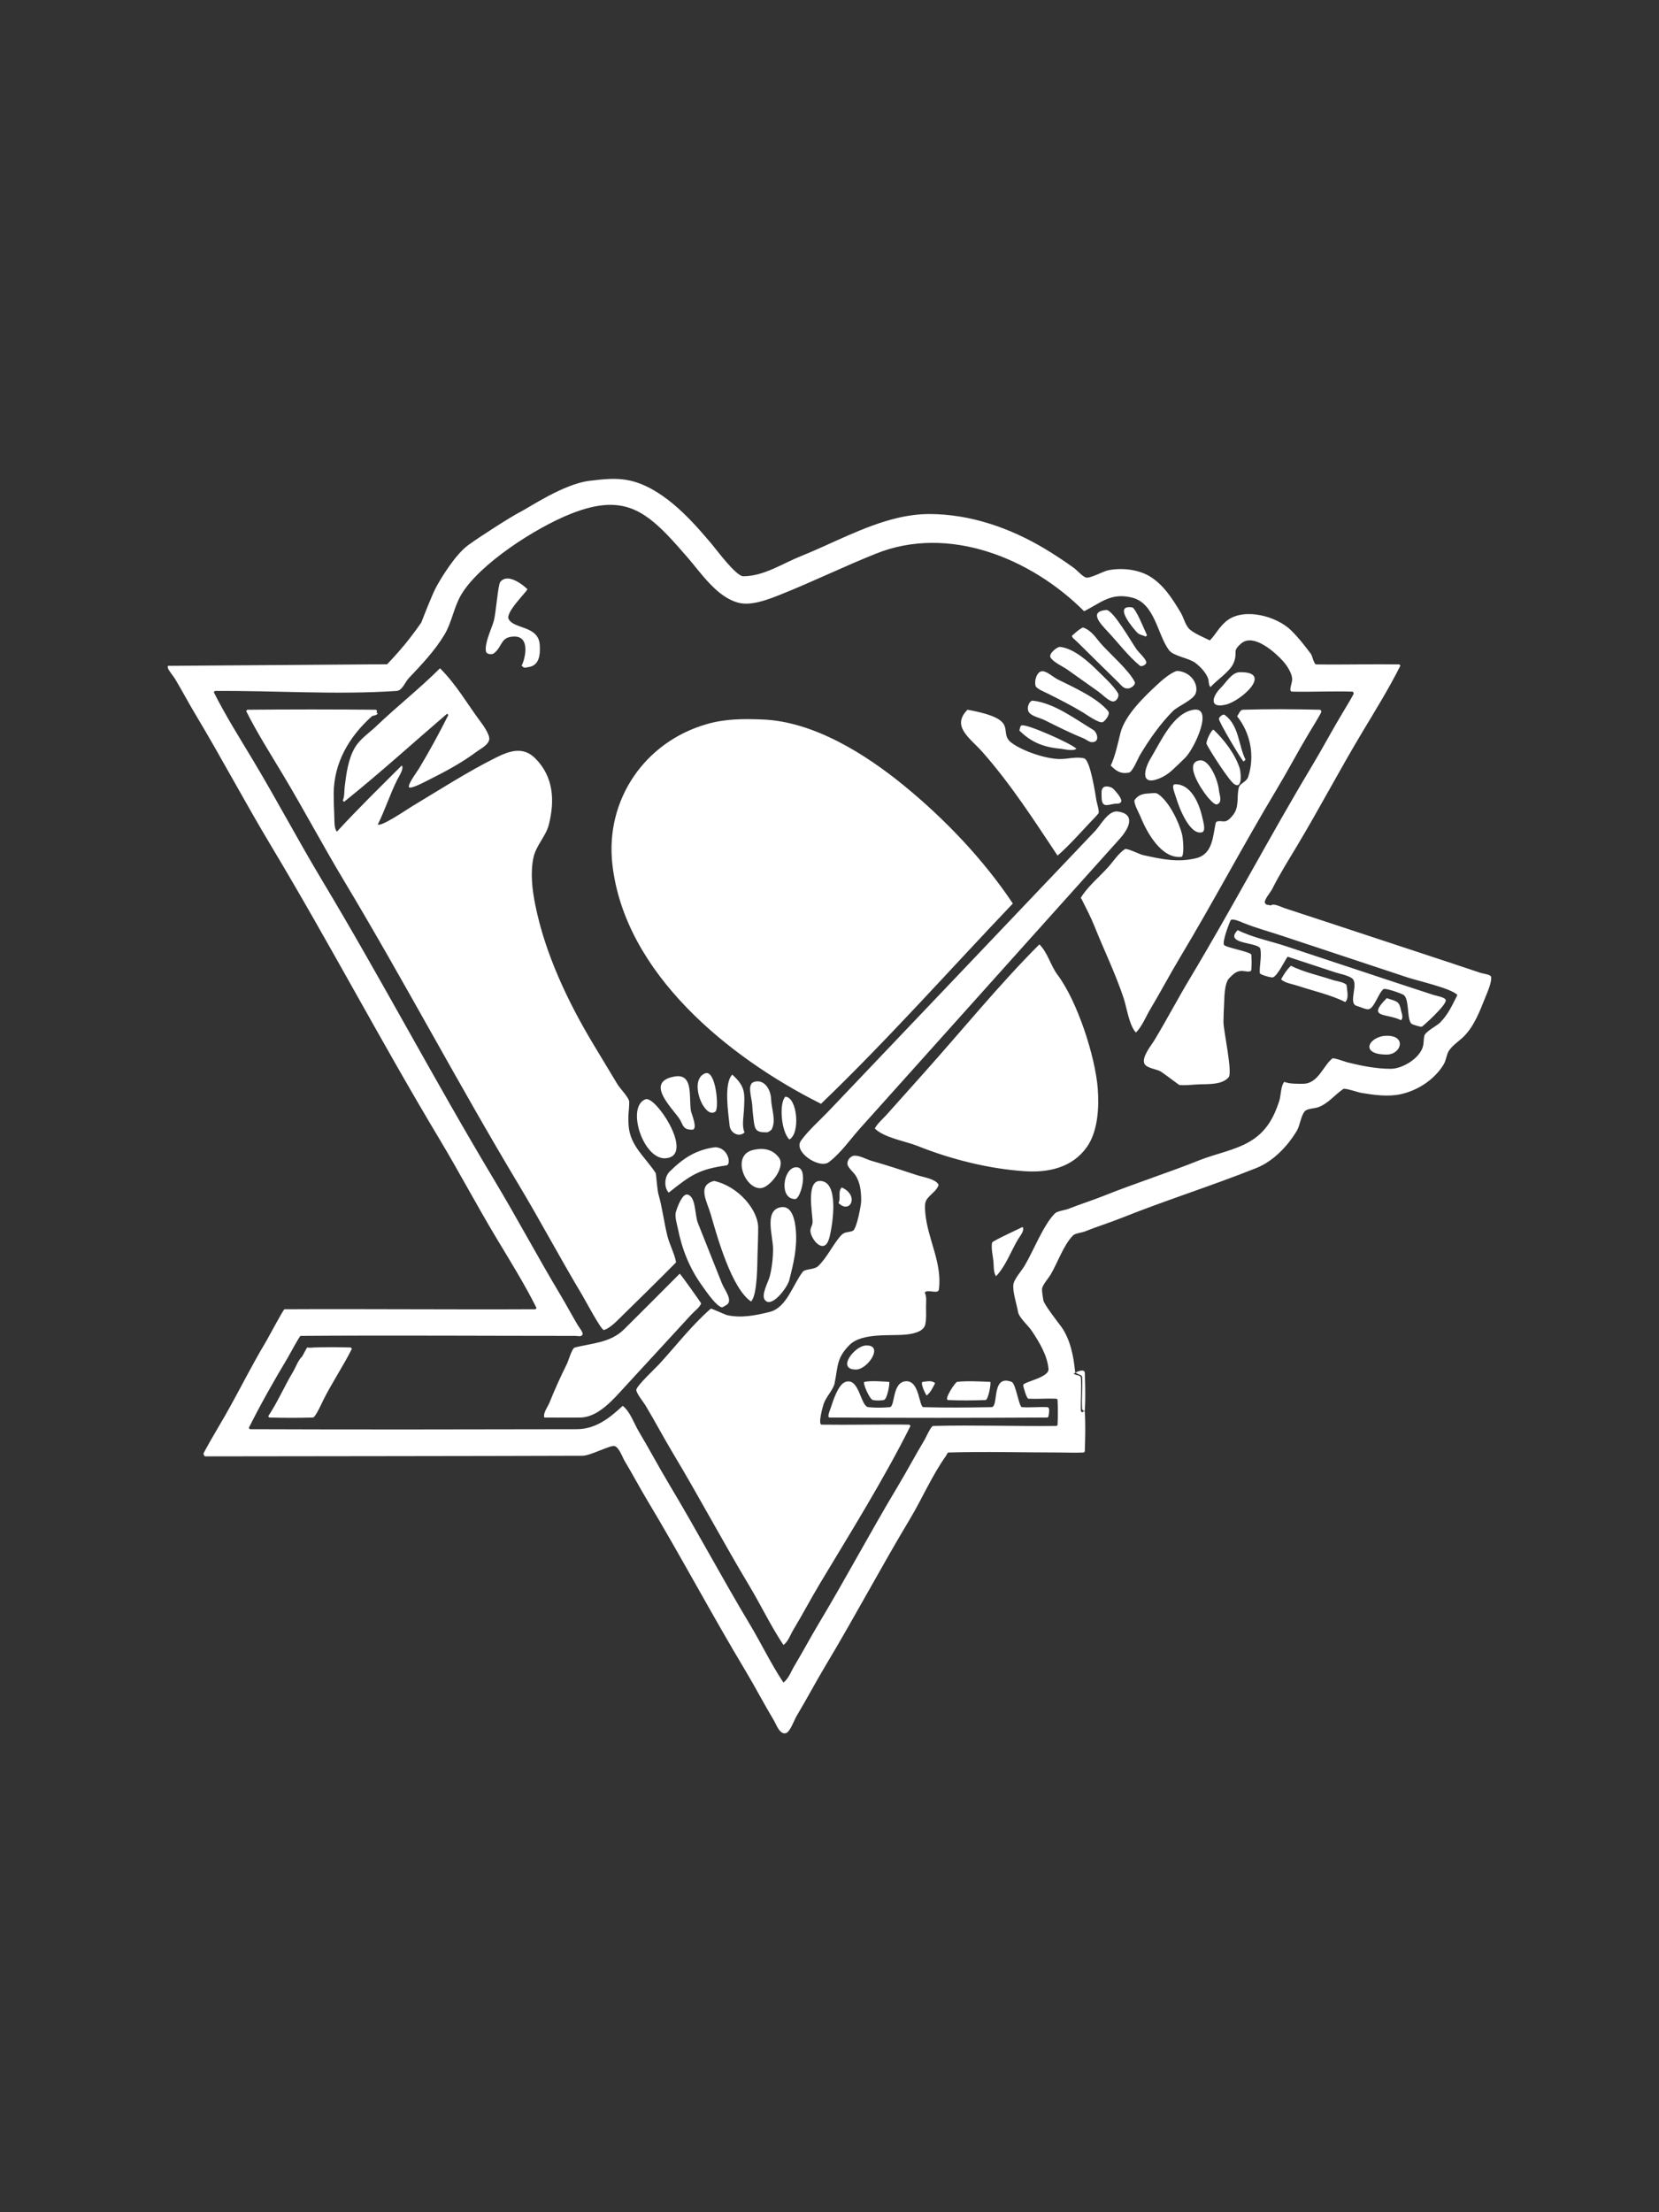 <?xml version="1.0" encoding="UTF-8" standalone="no"?>
<!DOCTYPE svg PUBLIC "-//W3C//DTD SVG 1.1//EN" "http://www.w3.org/Graphics/SVG/1.1/DTD/svg11.dtd">
<!-- Created with Vectornator (http://vectornator.io/) -->
<svg height="100%" stroke-miterlimit="10" style="fill-rule:nonzero;clip-rule:evenodd;stroke-linecap:round;stroke-linejoin:round;" version="1.1" viewBox="0 0 750 1000" width="100%" xml:space="preserve" xmlns="http://www.w3.org/2000/svg" xmlns:vectornator="http://vectornator.io" xmlns:xlink="http://www.w3.org/1999/xlink">
<rect x="0" y="0" width="750" height="1000" fill="#333333" stroke="none"/>
<defs/>
<g id="Layer-1" vectornator:layerName="Layer 1">
<path d="M274.636 216.549C272.014 216.692 269.297 217.007 266.386 217.362C254.744 218.778 238.762 229.671 235.199 231.424C231.636 233.177 217.864 241.944 211.824 246.299C205.783 250.654 199.353 261.419 197.261 265.237C195.169 269.055 190.48 281.362 190.48 281.362C190.48 281.362 186.773 286.797 182.761 291.612C178.749 296.427 175.011 300.268 175.011 300.268L75.855 300.987C75.858 301.257 75.852 301.528 75.855 301.799C75.864 302.645 78.514 305.834 79.074 306.768C82.202 311.981 85.039 317.398 88.168 322.612C100.05 342.416 110.847 362.838 122.73 382.643C148.855 426.185 172.481 471.257 198.605 514.799C207.472 529.578 215.52 544.835 224.386 559.612C230.595 569.96 237.145 580.441 242.543 591.237C242.347 591.432 242.257 591.829 241.98 591.83C204.188 592.025 166.397 591.636 128.605 591.83C128.126 591.833 121.242 604.778 120.386 606.205C112.743 618.945 106.342 632.404 98.699 645.143C97.996 646.315 91.865 656.831 91.98 657.174C92.422 658.499 92.596 658.332 93.449 658.33C150.09 658.233 206.715 658.242 263.355 658.049C266.897 658.037 275.641 653.3 277.699 653.643C279.781 653.99 281.394 658.739 282.386 660.393C285.919 666.281 289.135 672.381 292.668 678.268C307.86 703.588 321.694 729.698 336.886 755.018C341.34 762.441 345.338 770.155 349.793 777.58C351.007 779.604 352.49 784.284 355.355 783.424C357.18 782.877 359.09 777.419 360.043 775.83C364.679 768.104 368.876 760.118 373.511 752.393C386.497 730.75 398.307 708.411 411.293 686.768C416.896 677.428 421.372 666.906 427.699 658.049C428.062 657.54 428.261 656.598 428.886 656.58C445.676 656.103 462.464 656.581 479.261 656.58C482.777 656.58 486.314 656.775 489.824 656.58C490.1 656.565 490.408 656.263 490.418 655.987C490.607 650.033 490.783 644.057 490.418 638.112C490.41 637.981 490.237 637.918 490.136 637.83C489.883 638.051 489.507 638.216 489.23 638.424C489.035 638.229 488.647 638.106 488.636 637.83C488.449 632.854 488.998 627.86 488.636 622.893C488.518 621.269 486.173 621.964 485.418 620.83C485.579 620.669 486.042 620.584 486.324 620.424C486.214 620.273 486.032 620.178 486.011 619.955C485.403 613.261 483.809 605.102 479.574 599.455C478.057 597.433 471.928 589.563 471.668 587.737C471.454 586.241 471.074 584.269 471.074 582.768C471.074 581.086 474.005 577.769 474.886 576.299C478.09 570.959 480.746 562.814 485.136 558.424C486.052 557.509 489.142 557.184 490.418 556.674C495.923 554.472 501.598 552.721 507.105 550.518C527.208 542.477 547.939 535.996 568.043 527.955C575.615 524.927 582.093 518.112 586.199 511.268C587.773 508.645 587.987 504.811 589.73 502.487C590.853 500.989 594.342 501.154 596.168 500.424C600.743 498.594 603.224 495.02 607.293 492.237C608.017 491.741 614.205 493.821 615.199 493.987C621.149 494.978 627.439 495.902 633.386 494.58C641.114 492.863 648.598 487.914 652.699 481.08C653.842 479.176 653.87 476.713 655.043 474.955C656.767 472.369 659.595 470.684 661.793 468.487C666.491 463.789 669.058 456.901 671.449 450.924C672.387 448.58 674.461 444.038 674.105 441.549C673.96 440.533 670.239 440.073 669.418 439.799C665.018 438.333 660.619 436.856 656.23 435.393C637.6 429.183 618.896 423.135 600.261 416.924C593.726 414.745 587.174 412.666 580.636 410.487C579.091 409.971 575.679 408.131 574.48 409.33C573.466 408.824 572.498 409.428 571.855 408.143C571.259 406.95 574.488 403.158 575.074 401.987C578.37 395.394 582.406 388.964 586.199 382.643C596.392 365.654 605.6 348.069 615.793 331.08C621.715 321.21 627.925 311.224 633.074 300.924C632.879 300.729 632.787 300.335 632.511 300.33C620.013 300.138 607.51 300.523 595.011 300.33C594.031 300.315 593.216 296.373 592.668 295.643C589.843 291.877 587.345 288.601 583.855 285.112C577.257 278.513 562.643 274.583 554.855 280.424C551.235 283.139 549.664 286.771 546.949 289.487C544.356 288.19 539.073 286.061 537.293 283.924C535.7 282.013 535.046 279.034 533.761 276.893C530.055 270.716 526.03 264.285 519.699 260.487C514.317 257.257 506.583 256.547 500.668 257.862C498.801 258.276 492.699 261.571 490.98 261.08C489.349 260.614 486.885 257.722 485.418 256.674C481.236 253.687 476.944 250.815 472.543 248.174C456.79 238.723 438.716 232.362 420.105 232.362C415.128 232.362 410.185 233.068 405.324 234.237C390.326 237.842 375.891 245.866 362.074 251.393C353.735 254.729 345.284 260.487 336.011 260.487C332.792 260.487 324.151 248.81 321.668 245.83C320.214 244.086 318.65 242.338 317.136 240.58C312.095 234.813 306.041 228.641 299.48 224.112C289.638 217.318 282.505 216.12 274.636 216.549ZM274.605 228.237C289.134 227.633 297.895 237.068 310.824 251.987C316.994 259.106 324.165 270.041 333.949 272.487C339.808 273.951 347.504 270.908 353.011 268.705C367.513 262.905 381.568 256.039 396.074 250.237C428.898 237.107 466.115 252.309 490.105 276.299C497.643 272.53 502.18 267.74 511.793 270.143C522.155 272.734 523.222 286.882 528.48 293.893C530.569 296.678 537.483 297.381 540.511 299.737C542.68 301.423 545.029 303.874 546.074 306.487C546.629 307.873 546.236 309.586 547.23 310.58C550.257 307.251 556.27 303.453 557.793 299.455C559.718 294.402 556.812 294.688 561.011 290.955C566.797 285.813 576.977 295.456 580.043 298.862C581.757 300.767 584.168 304.379 584.168 307.08C584.168 308.936 582.313 312.604 584.168 312.643C593.248 312.834 602.34 312.356 611.418 312.643C611.77 312.654 611.911 313.173 611.98 313.518C612.043 313.835 607.3 321.662 606.73 322.612C602.094 330.338 597.866 338.322 593.23 346.049C574.17 377.815 556.915 410.658 537.855 442.424C532.409 451.501 527.488 460.88 522.043 469.955C520.46 472.593 516.057 477.77 517.355 480.799C518.241 482.864 522.918 483.262 524.699 484.33C526.082 485.16 532.971 490.438 533.168 490.455C536.087 490.713 539.051 490.299 541.98 490.174C546.179 489.995 552.438 490.468 555.449 486.955C557.292 484.805 553.105 465.755 553.105 462.049C553.105 459.313 553.25 456.594 553.386 453.862C553.517 451.235 553.454 444.418 555.73 442.143C557.356 440.517 558.677 439.06 561.011 438.893C562.582 438.781 565.573 439.9 565.699 438.33C565.878 436.091 565.878 433.819 565.699 431.58C565.597 430.297 554.265 428.346 553.386 427.174C552.419 425.884 555.569 417.559 556.324 416.049C556.928 414.841 561.126 416.807 562.199 417.237C567.894 419.515 573.929 421.136 579.761 423.08C598.609 429.363 617.457 435.552 636.293 441.83C641.2 443.466 655.76 446.641 658.855 449.737C656.595 454.257 654.718 458.562 650.949 462.33C649.648 463.631 644.392 466.308 643.918 468.205C643.56 469.634 643.69 471.428 643.324 472.893C641.982 478.26 634.158 483.143 628.699 483.143C622.175 483.143 615.395 481.786 609.074 480.205C608.342 480.023 602.888 478.004 602.324 478.455C598.156 481.79 595.864 489.893 589.136 489.893C587.658 489.893 582.759 490.079 580.636 489.018C579.001 490.653 579.084 495.425 578.293 497.799C575.752 505.419 572.483 511.529 565.105 515.955C558.403 519.977 549.522 521.551 542.261 524.455C527.951 530.18 513.228 534.856 498.918 540.58C493.698 542.668 488.292 544.337 483.074 546.424C481.592 547.017 477.968 547.436 476.918 548.487C471.664 553.741 467.161 565.55 463.168 572.205C461.905 574.308 458.547 578.149 458.168 580.424C457.618 583.721 459.666 589.633 460.23 593.018C460.664 595.619 464.847 599.209 466.386 601.518C469.76 606.579 473.446 612.577 474.011 618.799C474.372 622.767 462.574 624.611 462.574 626.112C462.574 626.831 464.103 632.232 464.918 632.268C469.112 632.454 473.316 632.081 477.511 632.268C477.787 632.28 478.091 632.586 478.105 632.862C478.291 636.568 478.29 640.28 478.105 643.987C478.091 644.263 477.788 644.577 477.511 644.58C458.958 644.774 440.404 644.102 421.855 644.58C420.849 644.606 418.571 649.855 418.043 650.737C413.812 657.788 409.961 665.061 405.73 672.112C393.554 692.405 382.469 713.35 370.293 733.643C366.467 740.019 362.994 746.578 359.168 752.955C357.656 755.474 356.54 758.801 354.168 760.58C348.546 752.149 344.159 742.888 338.949 734.205C326.368 713.237 314.905 691.611 302.324 670.643C297.689 662.917 293.491 654.932 288.855 647.205C286.717 643.642 284.835 637.979 281.511 635.487C275.608 640.996 269.285 646.032 260.73 646.049C211.512 646.145 162.292 646.244 113.074 646.049C112.798 646.048 112.675 645.651 112.48 645.455C117.84 634.736 123.879 624.071 130.043 613.799C130.731 612.651 135.419 603.865 135.918 603.862C177.323 603.571 218.73 603.862 260.136 603.862C261.218 603.862 262.753 604.472 263.355 603.268C263.795 602.389 261.752 599.939 261.293 599.174C258.571 594.637 256.109 589.931 253.386 585.393C243.124 568.289 233.775 550.655 223.511 533.549C196.689 488.844 172.397 442.598 145.574 397.893C134.794 379.926 125.009 361.357 114.23 343.393C108.248 333.422 101.868 323.325 96.668 312.924C96.863 312.729 96.954 312.332 97.23 312.33C124.574 312.137 151.979 314.155 179.261 312.33C181.949 312.15 183 308.44 184.855 306.487C190.697 300.337 196.591 294.124 200.949 286.862C204.32 281.243 205.17 274.379 208.574 268.705C216.884 254.855 242.008 238.675 257.793 232.362C264.291 229.762 269.762 228.438 274.605 228.237ZM486.324 620.424C487.024 621.391 489.15 621.216 489.23 622.612C489.505 627.389 488.87 632.184 489.23 636.955C489.262 637.376 489.813 637.547 490.136 637.83C490.24 637.74 490.408 637.69 490.418 637.549C490.788 631.897 490.606 626.21 490.418 620.549C490.363 618.9 487.805 619.586 486.324 620.424ZM229.105 261.518C227.977 261.59 226.933 262.05 226.136 263.112C225.111 264.479 224.199 277.316 223.23 280.705C222.206 284.29 218.963 290.805 219.699 294.487C219.972 295.852 222.411 295.975 223.23 295.362C227.352 292.27 226.072 287.737 232.605 287.737C239.662 287.737 237.574 297.423 235.824 300.924C237.102 302.203 237.285 301.788 239.043 301.518C243.889 300.772 244.266 295.864 244.011 291.549C243.49 282.69 232.269 284.47 229.949 279.83C228.467 276.866 237.61 268.04 238.449 266.362C236.767 264.68 232.488 261.301 229.105 261.518ZM511.793 274.549C502.687 273.248 513.176 285.026 514.136 285.987C515.179 287.03 516.708 287.116 517.949 287.737C518.242 287.444 518.25 287.436 518.543 287.143C517.538 285.133 513.454 274.787 511.793 274.549ZM500.074 275.737C492.183 276.445 497.297 281.787 500.949 285.674C505.551 290.573 510.129 296.674 515.324 300.924C516.104 301.562 518.23 300.478 518.23 299.455C518.23 298.001 514.726 294.8 513.855 293.58C511.542 290.342 503.129 275.462 500.074 275.737ZM489.543 283.643C487.542 284.643 486.29 285.926 484.543 287.455C485.323 289.016 484.736 287.934 487.199 290.362C493.248 296.324 499.265 302.316 505.355 308.237C507.122 309.955 507.949 311.514 510.324 311.174C511.418 311.018 513.586 309.447 512.98 308.237C510.314 302.905 501.641 295.466 497.449 290.674C495.676 288.648 493.418 284.848 489.543 283.643ZM479.261 292.424C477.957 292.28 474.056 295.451 474.886 297.112C475.944 299.226 480.607 301.314 482.511 302.674C487.186 306.013 491.9 309.304 496.574 312.643C498.296 313.873 500.679 316.44 502.699 317.018C504.587 317.557 506.292 314.799 505.355 313.237C503.324 309.851 498.472 305.447 496.574 303.549C492.198 299.173 485.55 293.121 479.261 292.424ZM198.918 302.08C189.8 311.198 179.529 319.259 170.199 328.174C166.904 331.323 162.856 333.922 160.511 337.83C157.436 342.956 156.511 349.865 155.824 355.705C155.604 357.571 155.788 360.183 154.949 361.862C155.242 362.155 155.25 362.162 155.543 362.455C171.47 349.714 186.65 335.886 202.136 322.612C202.429 322.905 202.406 322.881 202.699 323.174C198.691 331.191 194.179 339.478 189.543 347.205C188.663 348.672 184.542 354.142 184.855 355.705C185.144 357.151 192.349 353.271 193.918 352.487C201.184 348.853 208.786 344.797 215.324 339.893C217.364 338.363 220.661 336.865 221.168 334.33C221.573 332.303 218.522 327.949 217.355 326.393C211.102 318.056 206.522 309.685 198.918 302.08ZM532.011 303.268C528.855 304.32 525.306 307.488 522.918 309.705C517.458 314.775 508.542 323.269 506.511 331.393C505.434 335.704 504.089 342.144 502.136 346.049C504.56 348.472 506.522 349.939 510.324 349.268C512.025 348.968 514.479 342.77 515.324 341.362C519.532 334.348 524.477 327.209 530.261 321.424C532.474 319.212 539.326 316.48 540.511 313.518C542.031 309.719 538.694 303.561 532.011 303.268ZM470.48 303.549C468.549 304.302 467.581 307.763 468.136 309.987C468.474 311.336 472.56 312.948 473.699 313.518C478.994 316.166 484.466 318.972 489.543 322.018C490.971 322.875 497.089 327.259 498.605 326.393C499.663 325.789 502.12 322.83 500.949 321.424C495.829 315.28 485.223 310.64 478.105 307.08C476.041 306.049 472.614 302.717 470.48 303.549ZM560.418 303.862C556.898 303.938 554.308 308.502 551.918 310.893C547.787 315.024 546.583 320.406 554.261 318.487C561.346 316.715 575.733 303.529 560.418 303.862ZM466.98 316.737C465.315 316.556 463.832 320.195 465.199 322.018C466.586 323.867 470.213 324.509 472.23 325.518C477.951 328.378 483.886 331.361 489.824 333.737C490.941 334.184 492.407 335.487 493.636 335.487C497.528 335.487 495.905 330.929 494.23 329.924C486.054 325.018 476.507 317.772 466.98 316.737ZM579.324 320.58C573.512 320.569 567.694 320.642 561.886 320.83C560.573 320.873 560.102 322.759 559.261 323.768C565.321 331.343 567.4 341.789 564.23 351.299C563.559 353.313 560.617 354.167 560.136 355.705C558.896 359.675 560.442 364.637 557.511 368.299C556.608 369.429 555.482 370.861 553.98 371.237C552.774 371.538 549.931 370.501 549.574 372.112C548.295 377.865 548.348 386.035 540.793 387.924C532.322 390.042 524.706 388.283 516.48 386.455C515.317 386.197 509.45 383.291 508.574 383.83C505.764 385.56 503.133 389.591 500.949 392.018C497.063 396.336 491.618 400.83 488.636 405.799C488.524 405.986 488.851 406.198 488.949 406.393C490.993 410.482 493.113 414.506 494.793 418.705C499.144 429.583 504.262 440.05 507.98 451.205C509.372 455.381 510.498 463.692 513.543 466.737C516.373 463.906 517.963 459.62 520.011 456.205C524.648 448.478 528.845 440.494 533.48 432.768C548.491 407.75 562.126 381.878 577.136 356.862C582.177 348.46 586.721 339.793 591.761 331.393C592.406 330.318 597.449 322.174 597.355 321.705C597.286 321.36 597.113 320.839 596.761 320.83C590.953 320.686 585.136 320.592 579.324 320.58ZM111.886 320.83C111.61 320.833 111.488 321.229 111.293 321.424C116.137 331.113 122.124 340.538 127.699 349.83C137.263 365.771 145.977 382.232 155.543 398.174C182.659 443.367 207.238 490.104 234.355 535.299C244.325 551.915 253.385 569.057 263.355 585.674C264.477 587.544 271.877 601.489 273.011 601.205C274.835 600.749 277.356 598.617 278.605 597.393C287.633 588.551 296.655 579.72 305.543 570.737C305.68 570.598 305.581 570.334 305.543 570.143C304.78 566.33 302.69 562.574 301.73 558.737C300.132 552.344 299.444 545.999 297.636 539.674C297.145 537.955 296.589 530.514 296.449 530.299C291.727 523.035 284.768 517.945 284.168 508.643C283.832 503.439 284.449 502.128 284.449 498.08C284.449 496.239 280.224 491.934 279.168 490.174C275.47 484.011 271.739 477.865 268.043 471.705C256.616 452.662 246.352 430.877 241.98 409.018C240.614 402.188 239.734 394.782 241.105 387.924C242.266 382.118 246.773 378.16 248.136 372.705C250.871 361.768 250.225 351.044 241.98 342.799C236.432 337.251 230.261 339.44 224.105 342.518C211.119 349.011 198.758 357.008 186.293 364.487C183.863 365.945 172.432 373.799 170.793 372.705C174.075 366.14 176.293 359.049 179.574 352.487C180.352 350.93 182.839 347.283 181.605 346.049C171.746 355.908 161.748 365.644 152.324 375.924C150.985 374.585 151.211 370.876 151.136 369.174C150.988 365.758 150.855 362.344 150.855 358.924C150.855 344.783 157.888 332.956 168.136 323.768C168.516 323.427 169.813 323.591 170.793 322.612C170.5 322.319 170.492 322.311 170.199 322.018C170.345 321.725 170.334 321.717 170.48 321.424C170.285 321.229 170.162 320.833 169.886 320.83C150.551 320.637 131.221 320.637 111.886 320.83ZM437.386 320.83C429.864 328.352 438.635 333.694 444.105 339.893C457.071 354.588 467.318 370.588 478.105 386.768C483.34 382.187 487.992 376.889 492.761 371.83C494.041 370.473 495.398 369.153 496.574 367.705C497.148 366.998 495.82 362.776 495.668 361.862C495.382 360.147 492.977 343.517 490.105 342.799C486.598 341.922 482.876 343.111 479.261 343.112C472.951 343.112 462.37 339.575 457.293 335.768C450.644 330.781 462.164 325.309 437.386 320.83ZM539.636 320.83C530.378 322.248 524.821 335.096 520.011 343.112C517.668 347.017 514.893 355.578 524.105 351.893C525.983 351.142 528.153 349.786 529.668 348.393C531.752 346.475 533.821 344.52 535.824 342.518C540.046 338.295 548.741 319.436 539.636 320.83ZM552.918 323.08C552.06 323.312 551.043 324.393 551.043 324.955C551.043 326.362 560.891 342.96 562.199 344.268C562.638 343.828 562.634 343.832 563.074 343.393C559.831 336.907 560.263 328.097 553.699 323.174C553.493 323.02 553.203 323.003 552.918 323.08ZM332.043 325.237C327.901 325.493 323.813 326.097 319.605 327.299C291.475 335.336 273.593 361.501 276.824 390.58C282.303 439.896 329.45 478.096 371.168 498.955C401.25 470.076 429.125 438.623 457.886 408.424C444.583 388.47 427.1 370.193 408.668 355.112C391.335 340.931 367.937 326.162 344.793 325.237C340.371 325.06 336.184 324.98 332.043 325.237ZM461.98 327.862C461.098 328.009 461.107 329.638 460.824 330.205C466.099 335.481 471.773 337.773 479.261 338.424C480.854 338.563 485.259 339.77 486.605 338.424C484.275 336.094 464.761 327.398 461.98 327.862ZM548.699 329.924C547.919 329.175 544.948 335.296 545.48 336.362C546.968 339.337 555.688 353.087 558.074 354.518C562.041 356.898 560.809 348.381 560.418 347.205C558.248 340.698 553.536 334.571 548.699 329.924ZM542.543 343.705C534.963 344.416 542.804 356.459 545.793 360.112C545.992 360.356 548.947 364.019 550.168 363.612C552.868 362.711 551.2 359.067 551.043 357.174C550.682 352.851 546.795 343.307 542.543 343.705ZM531.136 354.518C529.262 354.595 531.255 359.013 531.73 360.674C532.905 364.788 537.872 377.799 543.449 376.205C545.367 375.657 543.785 370.686 543.449 369.174C542.019 362.738 538.115 354.231 531.136 354.518ZM501.261 355.612C500.474 355.452 499.68 355.477 499.199 355.705C497.688 356.423 498.011 358.383 498.011 360.112C498.011 365.358 500.53 363.847 503.886 363.33C504.781 363.193 506.286 363.532 506.824 362.455C507.556 360.992 503.956 357.244 503.293 356.58C502.823 356.111 502.049 355.771 501.261 355.612ZM521.699 358.487C521.038 358.493 520.335 358.61 519.699 358.643C516.854 358.791 514.801 359.121 512.98 361.549C512.156 362.648 515.113 367.944 515.605 369.174C518.481 376.363 525.123 388.325 534.074 387.33C535.433 387.179 534.987 379.608 534.355 377.08C532.928 371.371 528.402 362.185 523.511 358.924C522.982 358.571 522.36 358.48 521.699 358.487ZM505.355 366.83C501.048 366.221 497.649 372.94 495.105 375.612C491.294 379.613 487.474 383.636 483.668 387.643C468.444 403.668 453.224 419.668 437.98 435.674C424.594 449.73 411.21 463.806 397.824 477.862C390.011 486.065 382.199 494.283 374.386 502.487C370.381 506.693 365.457 510.938 362.074 515.674C358.52 520.65 370.406 528.55 374.699 525.33C380.134 521.254 384.49 514.857 389.043 509.799C396.676 501.318 404.277 492.834 411.886 484.33C434.804 458.716 457.812 433.163 480.73 407.549C489.215 398.066 497.746 388.626 506.23 379.143C510.754 374.087 513.285 367.953 505.355 366.83ZM559.543 420.455C552.952 427.046 569.227 425.752 569.793 428.955C570.421 432.515 569.367 436.187 569.511 439.799C569.546 440.676 574.779 441.975 575.355 441.83C577.495 441.295 580.776 434.228 582.105 432.455C589.228 434.83 596.358 437.113 603.48 439.487C605.809 440.263 609.061 440.78 611.105 442.143C614.623 444.488 609.066 453.641 613.449 454.737C614.734 455.058 617.446 456.419 618.73 456.205C621.311 455.775 623.283 448.576 625.48 447.112C626.386 446.508 633.625 449.125 634.543 449.737C637.324 451.591 635.844 461.669 638.355 462.924C638.953 463.223 642.134 464.269 642.761 464.112C643.211 463.999 654.041 454.26 653.605 452.08C653.343 450.769 649.216 450.138 648.011 449.737C642.352 447.85 636.689 446.056 631.043 444.174C614.537 438.672 598.018 433.27 581.511 427.768C574.393 425.395 566.27 423.819 559.543 420.455ZM469.886 426.893C451.682 445.098 435.213 465.421 418.043 484.612C412.278 491.054 406.526 497.513 400.761 503.955C399.209 505.691 396.538 507.995 395.48 510.112C399.727 514.358 409.226 515.779 414.824 518.018C430.048 524.108 447.163 528.357 463.168 529.424C473.997 530.146 484.685 527.831 491.293 518.58C496.442 511.372 496.924 500.207 496.261 491.924C495.107 477.496 487.089 452.653 478.105 440.674C474.937 436.451 473.686 430.693 469.886 426.893ZM583.574 436.549C581.857 438.266 580.26 440.52 579.168 442.705C580.822 444.36 584.486 444.874 586.793 445.643C593.735 447.957 601.613 449.678 608.168 452.955C609.968 451.155 608.956 447.901 608.761 445.362C608.74 445.086 608.389 444.934 608.168 444.768C606.924 443.835 604.15 443.533 602.605 443.018C596.424 440.958 589.395 439.46 583.574 436.549ZM626.918 451.205C617.687 460.436 626.705 457.833 633.386 461.174C634.562 459.999 633.683 458.253 633.386 456.768C632.561 452.639 631.767 452.724 626.918 451.205ZM626.918 468.205C618.994 468.283 614.204 476.705 626.918 476.705C633.423 476.705 636.077 468.115 626.918 468.205ZM318.73 485.205C314.064 487.08 314.978 494.107 317.261 498.674C318.193 500.537 320.837 504.422 323.418 502.487C325.185 501.161 323.647 483.231 318.73 485.205ZM331.043 485.768C327.105 489.705 329.271 503.374 329.855 508.924C330.192 512.126 334.144 514.323 336.605 511.862C335.298 509.248 336.154 504.94 336.293 502.174C336.694 494.148 337.192 491.331 331.043 485.768ZM307.48 486.549C306.693 486.419 305.765 486.464 304.668 486.674C292.119 489.082 302.593 499.595 306.73 505.112C309.015 508.158 308.234 510.674 312.855 510.674C315.794 510.674 312.455 503.189 312.293 501.893C311.553 495.974 312.988 487.457 307.48 486.549ZM340.98 489.018C337.407 490.06 340.026 496.421 340.105 500.143C340.128 501.232 340.534 504.981 340.699 506.299C341.256 510.759 341.768 511.861 346.574 511.862C347.321 511.862 348.608 511.013 348.918 510.393C350.927 506.374 348.785 501.414 348.605 496.924C348.412 492.094 345.31 487.755 340.98 489.018ZM355.043 495.737C352.15 498.629 353.099 511.356 356.824 515.08C361.859 512.563 360.557 496.03 355.043 495.737ZM292.793 496.893C292.405 496.792 292.056 496.808 291.761 496.924C282.982 500.375 290.781 524.252 300.855 523.58C313.61 522.73 298.604 498.402 292.793 496.893ZM323.418 518.58C314.702 519.67 308.807 523.535 302.605 529.737C300.357 531.985 300.101 536.889 302.324 539.112C312.36 531.082 316.049 528.561 328.386 526.799C330.673 526.472 329.408 518.873 323.418 518.58ZM343.98 519.362C342.921 519.374 341.823 519.529 340.699 519.768C330.156 522.012 337.004 538.081 344.23 537.049C348.283 536.47 355.311 527.501 352.136 523.268C349.997 520.415 347.157 519.324 343.98 519.362ZM386.418 522.393C384.47 522.393 382.704 524.662 383.168 526.518C383.529 527.962 385.807 529.868 386.699 531.205C388.979 534.625 389.324 538.864 389.324 542.924C389.324 544.483 387.325 555.667 385.511 556.393C383.229 557.306 381.82 556.553 379.949 558.737C376.302 562.992 374.11 568.106 370.011 572.205C368.173 574.044 364.023 573.526 362.98 574.83C358.564 580.35 355.718 591.091 348.011 593.018C341.76 594.581 335.22 595.936 328.699 594.487C327.881 594.305 321.56 591.372 321.355 591.549C312.806 598.958 305.573 608.415 297.918 616.737C296.302 618.492 288.067 626.181 287.668 628.174C287.405 629.487 291.041 634.004 291.761 635.205C296.103 642.442 300.043 649.936 304.386 657.174C316.157 676.791 326.865 697.025 338.636 716.643C343.952 725.502 348.436 734.982 354.168 743.58C356.228 742.207 357.309 738.97 358.574 736.862C362.805 729.809 366.656 722.506 370.886 715.455C384.784 692.293 399.526 668.739 411.605 644.58C411.41 644.385 411.287 643.991 411.011 643.987C397.829 643.794 384.631 644.179 371.449 643.987C369.693 643.961 371.895 635.991 372.355 634.612C373.39 631.506 376.733 628.193 377.324 625.237C378.888 617.415 378.154 613.876 384.074 607.955C389.724 602.305 402.788 603.979 409.543 603.268C412.366 602.971 417.608 602.163 418.324 598.58C418.841 595.993 418.636 593.312 418.636 590.674C418.636 588.517 419.007 586.135 418.043 584.205C419.648 582.6 424.163 585.302 424.48 582.768C425.979 570.78 419.372 560.017 418.324 548.487C417.756 542.241 418.512 542.454 422.73 538.237C422.993 537.974 424.642 535.963 424.199 535.299C422.517 532.777 417.266 532.113 414.543 531.205C407.754 528.943 400.889 526.702 394.011 524.737C391.632 524.057 388.902 522.393 386.418 522.393ZM359.449 527.674C353.964 528.488 352.199 542.018 359.449 542.018C362.167 542.018 365.938 526.712 359.449 527.674ZM322.824 533.83C314.954 535.798 319.666 543.137 321.355 549.049C324.157 558.855 330.73 582.455 339.543 588.33C342.461 585.412 342.342 570.889 342.449 567.518C342.582 563.32 342.761 559.124 342.761 554.924C342.761 547.158 334.033 536.297 322.824 533.83ZM370.574 533.83C364.336 533.933 367.355 548.61 367.355 552.299C367.355 554.213 365.962 555.195 366.48 557.268C367.559 561.584 373.038 567.1 374.98 559.33C376.618 552.78 379.409 533.685 370.574 533.83ZM380.543 536.768C378.666 538.644 380.235 541.478 379.074 543.799C384.298 549.023 388.66 540.387 380.543 536.768ZM310.824 539.987C308.49 539.409 306.207 545.567 305.543 547.893C304.956 549.947 306.002 553.127 306.418 555.205C308.31 564.665 311.674 573.164 317.261 580.987C319.329 583.882 323.751 590.435 326.355 590.955C326.659 591.016 327.813 590.226 328.105 590.08C331.829 588.218 327.64 583.324 326.355 580.112C322.728 571.043 319.143 561.941 315.511 552.862C314.014 549.119 314.694 540.945 310.824 539.987ZM354.23 545.643C353.678 545.598 353.082 545.652 352.418 545.83C345.507 547.687 349.48 558.819 349.48 564.58C349.48 568.602 348.993 572.968 348.011 576.893C347.382 579.409 344.107 585.114 345.668 587.455C348.587 591.834 355.974 582.043 356.824 578.643C358.768 570.865 360.529 563.902 359.73 555.518C359.332 551.336 358.096 545.96 354.23 545.643ZM462.293 554.643C460.805 555.387 448.647 560.993 448.511 561.674C447.987 564.296 448.855 567.521 449.105 570.143C449.311 572.301 449.067 575.102 450.261 576.893C454.533 572.621 457.113 565.401 460.23 560.205C461.152 558.669 463.342 556.217 462.293 554.643ZM307.293 575.737C298.894 584.135 290.55 592.572 282.105 600.924C275.977 606.985 267.65 607.163 259.855 609.112C258.561 609.435 256.937 615.229 256.324 616.455C253.484 622.135 250.776 628.121 248.418 634.018C247.654 635.927 245.401 638.749 246.074 640.768C251.543 640.768 257.012 640.858 262.48 640.768C270.639 640.634 277.716 632.063 282.386 626.987C284.539 624.647 286.707 622.299 288.855 619.955C292.264 616.236 295.696 612.549 299.105 608.83C303.589 603.939 308.082 599.057 312.574 594.174C314.073 592.545 316.108 591.24 316.98 589.205C317.037 589.072 308.31 576.754 307.293 575.737ZM391.105 608.237C386.264 608.655 378.018 619.08 386.98 619.08C392.424 619.08 400.003 607.468 391.105 608.237ZM138.855 609.112C138.513 609.453 136.641 613.302 136.511 613.237C134.647 615.101 133.735 618.02 132.386 620.268C128.491 626.761 125.461 633.877 121.261 640.174C121.457 640.369 121.579 640.76 121.855 640.768C128.395 640.957 134.94 640.957 141.48 640.768C142.619 640.735 145.625 633.944 146.168 632.862C150.113 624.97 155.127 617.601 159.074 609.705C158.879 609.51 158.756 609.121 158.48 609.112C152.917 608.923 147.325 608.923 141.761 609.112C141.689 609.114 140.174 609.331 138.855 609.112ZM454.355 624.112C448.734 624.6 451.259 636.024 448.23 636.08C437.978 636.272 427.699 636.365 417.449 636.08C415.462 636.025 415.729 624.353 409.855 624.362C403.146 624.372 404.809 635.865 402.23 636.08C399.019 636.348 395.746 636.427 392.543 636.08C388.981 635.695 388.571 622.681 382.293 624.643C378.905 625.701 376.576 633.355 375.574 636.362C375.368 636.978 373.737 640.761 374.98 640.768C407.792 640.962 440.605 640.962 473.418 640.768C473.694 640.766 473.972 640.448 474.011 640.174C474.207 638.807 474.797 636.148 473.418 636.08C469.614 635.895 465.779 636.352 461.98 636.08C460.616 635.983 459.3 625.396 457.293 624.643C456.118 624.202 455.158 624.042 454.355 624.112ZM396.355 624.362C394.493 624.308 392.622 624.335 390.793 624.643C389.746 624.819 393.101 632.561 394.605 632.862C396.233 633.187 397.932 633.108 399.574 632.862C401.126 632.629 402.486 624.671 401.918 624.643C400.064 624.55 398.218 624.415 396.355 624.362ZM420.136 624.362C419.142 624.356 418.095 624.545 417.168 624.643C415.802 624.787 418.335 630.216 418.918 630.799C420.698 629.464 421.735 627.227 422.73 625.237C422.071 624.577 421.131 624.368 420.136 624.362ZM440.168 624.393C437.673 624.35 435.175 624.377 432.699 624.643C431.858 624.733 426.563 632.76 428.605 632.862C434.262 633.144 439.913 633.05 445.574 632.862C446.809 632.82 448.253 624.666 447.636 624.643C445.148 624.549 442.662 624.436 440.168 624.393Z" fill="#ffffff" fill-rule="nonzero" opacity="1" stroke="none"/>
</g>
</svg>
